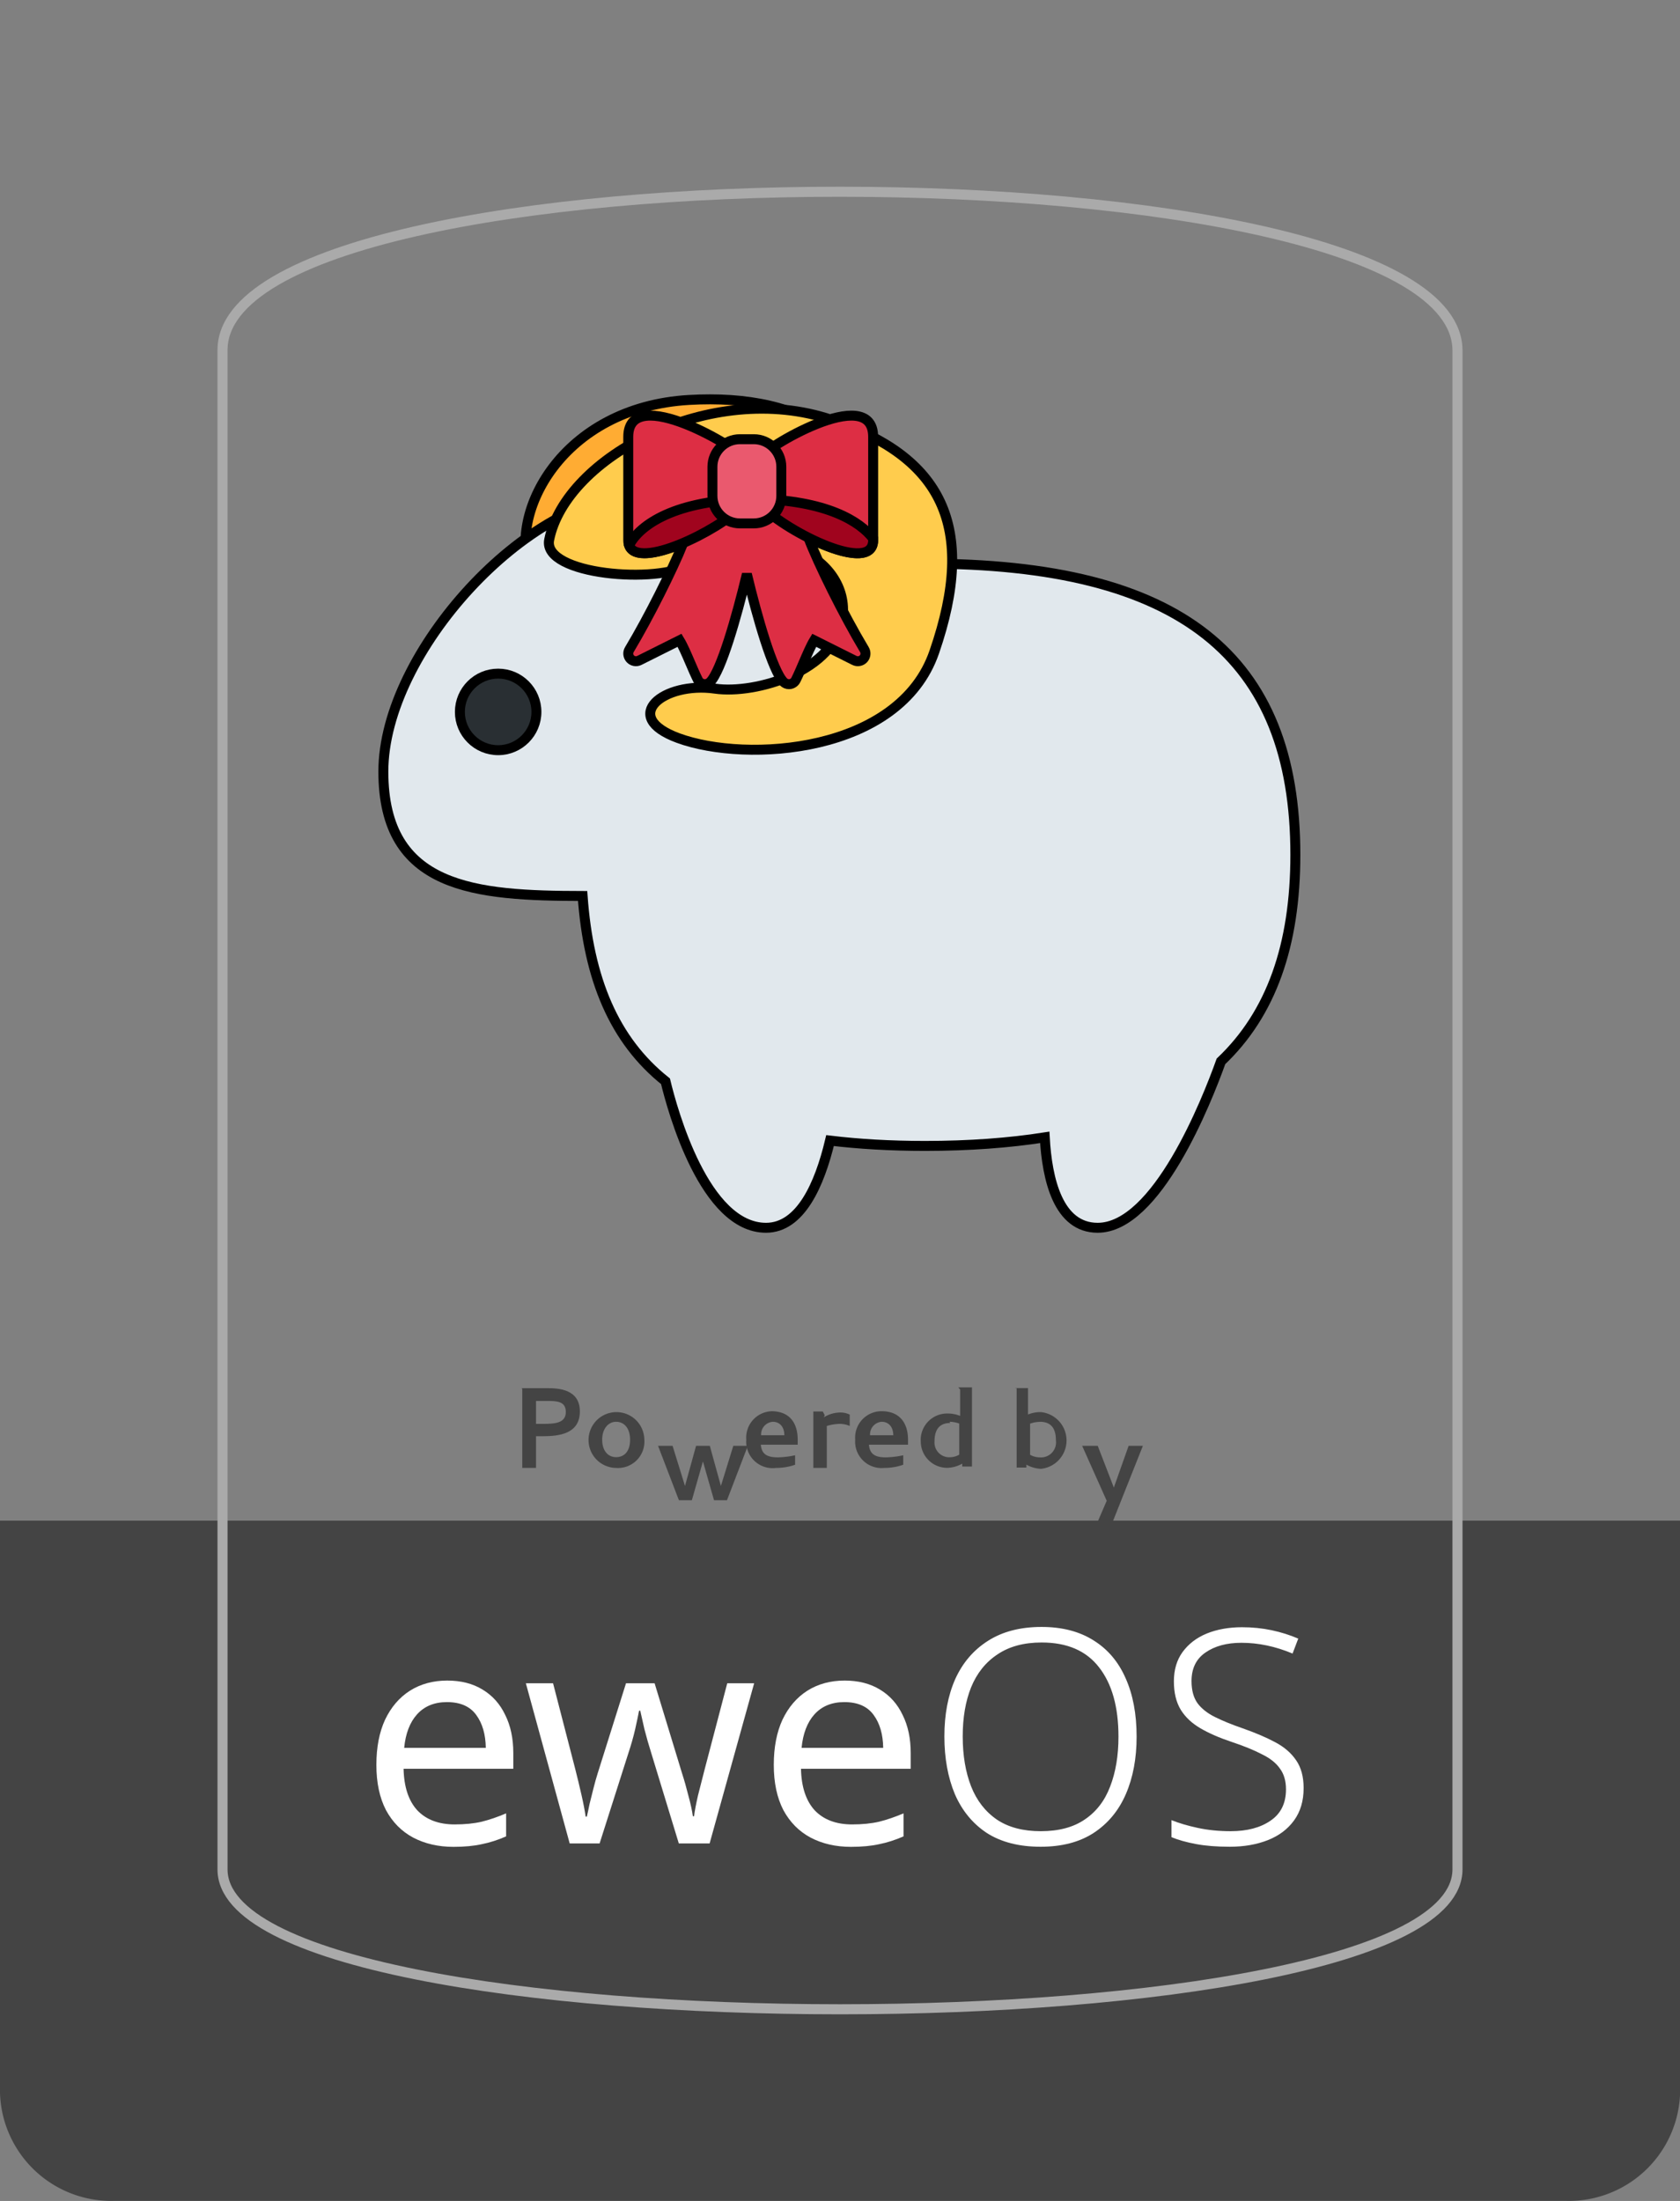 <?xml version="1.0" encoding="UTF-8" standalone="no"?>
<!-- Created with Inkscape (http://www.inkscape.org/) -->

<svg
   width="63.72"
   height="83.446"
   viewBox="0 0 16.859 22.078"
   version="1.1"
   id="svg1"
   xml:space="preserve"
   inkscape:version="1.3.2 (091e20ef0f, 2023-11-25, custom)"
   sodipodi:docname="poweredby.svg"
   xmlns:inkscape="http://www.inkscape.org/namespaces/inkscape"
   xmlns:sodipodi="http://sodipodi.sourceforge.net/DTD/sodipodi-0.dtd"
   xmlns:xlink="http://www.w3.org/1999/xlink"
   xmlns="http://www.w3.org/2000/svg"
   xmlns:svg="http://www.w3.org/2000/svg"><rect x="0" y="0" width="16.859" height="22.078" fill="#808080" stroke="none"/><sodipodi:namedview
     id="namedview1"
     pagecolor="#ffffff"
     bordercolor="#000000"
     borderopacity="0.25"
     inkscape:showpageshadow="2"
     inkscape:pageopacity="0.0"
     inkscape:pagecheckerboard="0"
     inkscape:deskcolor="#d1d1d1"
     inkscape:document-units="mm"
     inkscape:zoom="4.580595"
     inkscape:cx="19.757259"
     inkscape:cy="38.641268"
     inkscape:window-width="1920"
     inkscape:window-height="1014"
     inkscape:window-x="0"
     inkscape:window-y="0"
     inkscape:window-maximized="1"
     inkscape:current-layer="text1" /><defs
     id="defs1"><linearGradient
       id="linear-gradient-34"
       x1="155.32"
       y1="560.59"
       x2="155.32"
       y2="560.43"
       xlink:href="#linear-gradient-13" /><linearGradient
       id="linear-gradient-13"
       x1="155.32"
       y1="562.58"
       x2="155.32"
       y2="562.42"
       gradientTransform="matrix(45.2,0,0,-212.17,-6849.43,119709.31)"
       gradientUnits="userSpaceOnUse"><stop
         offset="0"
         stop-color="#16b0ed"
         stop-opacity="0.8"
         id="stop76" /><stop
         offset="1"
         stop-color="#0f59b2"
         stop-opacity="0.84"
         id="stop77" /></linearGradient><linearGradient
       id="linear-gradient-35"
       x1="158.05"
       y1="560.59"
       x2="158.05"
       y2="560.43"
       xlink:href="#linear-gradient-14" /><linearGradient
       id="linear-gradient-14"
       x1="158.05"
       y1="562.58"
       x2="158.05"
       y2="562.42"
       gradientTransform="matrix(-46.13,0,0,-212.15,7480.38,119695.47)"
       gradientUnits="userSpaceOnUse"><stop
         offset="0"
         stop-color="#7db643"
         id="stop78" /><stop
         offset="1"
         stop-color="#367533"
         id="stop79" /></linearGradient><linearGradient
       id="linear-gradient-36"
       x1="155.08"
       y1="560.59"
       x2="155.08"
       y2="560.43"
       xlink:href="#linear-gradient-15" /><linearGradient
       id="linear-gradient-15"
       x1="155.08"
       y1="562.58"
       x2="155.08"
       y2="562.42"
       gradientTransform="matrix(150.45,0,0,-212.19,-23151.41,119720.44)"
       gradientUnits="userSpaceOnUse"><stop
         offset="0"
         stop-color="#88c649"
         stop-opacity="0.8"
         id="stop80" /><stop
         offset="1"
         stop-color="#439240"
         stop-opacity="0.84"
         id="stop81" /></linearGradient></defs><g
     inkscape:label="图层 1"
     inkscape:groupmode="layer"
     id="layer1"><g
       id="g2"
       inkscape:label="poweredby"><path
         class="cls-162"
         d="m 5.379,14.053 h 0.103 c 0.101,0 0.196,0 0.196,0.111 0,0.111 -0.108,0.119 -0.228,0.119 h -0.071 v -0.225 m -0.138,-0.127 v 0.794 h 0.138 v -0.318 h 0.064 c 0.169,0 0.376,-0.024 0.376,-0.249 0,-0.225 -0.22,-0.233 -0.323,-0.233 h -0.265"
         id="path1561"
         style="fill:#444444;stroke-width:0.265" /><path
         class="cls-162"
         d="m 6.183,14.725 a 0.265,0.265 0 0 0 0.283,-0.286 0.28,0.28 0 1 0 -0.283,0.286 m 0,-0.463 c 0.077,0 0.14,0.061 0.14,0.18 0,0.119 -0.061,0.175 -0.14,0.175 -0.079,0 -0.14,-0.061 -0.14,-0.175 0,-0.114 0.064,-0.18 0.14,-0.18"
         id="path1562"
         style="fill:#444444;stroke-width:0.265" /><polyline
         class="cls-162"
         points="172.68 807.88 172.26 809.4 171.79 807.88 171.24 807.88 172.03 809.94 172.52 809.94 172.94 808.47 173.36 809.94 173.85 809.94 174.64 807.88 174.09 807.88 173.62 809.4 173.2 807.88 172.68 807.88"
         id="polyline1562"
         style="fill:#444444"
         transform="matrix(0.265,0,0,0.265,-38.775,-199.585)" /><path
         class="cls-162"
         d="m 7.755,14.262 c 0.066,0 0.116,0.048 0.116,0.135 h -0.233 a 0.127,0.127 0 0 1 0.116,-0.135 m 0,-0.106 a 0.265,0.265 0 0 0 -0.265,0.286 0.265,0.265 0 0 0 0.299,0.283 0.574,0.574 0 0 0 0.191,-0.032 v -0.095 a 0.892,0.892 0 0 1 -0.172,0.021 c -0.101,0 -0.164,-0.026 -0.172,-0.127 h 0.37 v -0.05 c 0,-0.169 -0.082,-0.286 -0.265,-0.286"
         id="path1563"
         style="fill:#444444;stroke-width:0.265" /><path
         class="cls-162"
         d="m 8.276,14.196 -0.019,-0.037 h -0.095 v 0.566 h 0.135 v -0.421 a 0.489,0.489 0 0 1 0.127,-0.021 0.249,0.249 0 0 1 0.103,0.021 v 0 -0.114 a 0.212,0.212 0 0 0 -0.098,-0.021 0.312,0.312 0 0 0 -0.161,0.048"
         id="path1564"
         style="fill:#444444;stroke-width:0.265" /><path
         class="cls-162"
         d="m 8.848,14.262 c 0.066,0 0.116,0.048 0.116,0.135 h -0.233 a 0.127,0.127 0 0 1 0.116,-0.135 m 0,-0.106 a 0.265,0.265 0 0 0 -0.265,0.286 0.265,0.265 0 0 0 0.291,0.283 0.574,0.574 0 0 0 0.191,-0.032 v -0.095 a 0.894,0.894 0 0 1 -0.175,0.021 c -0.098,0 -0.161,-0.026 -0.169,-0.127 h 0.392 v -0.05 c 0,-0.169 -0.085,-0.286 -0.265,-0.286"
         id="path1565"
         style="fill:#444444;stroke-width:0.265" /><path
         class="cls-162"
         d="m 9.528,14.262 a 0.288,0.288 0 0 1 0.098,0.018 v 0.312 a 0.193,0.193 0 0 1 -0.095,0.026 0.148,0.148 0 0 1 -0.153,-0.159 c 0,-0.14 0.069,-0.185 0.159,-0.185 m 0.098,-0.336 v 0.265 a 0.333,0.333 0 0 0 -0.13,-0.024 0.265,0.265 0 0 0 -0.265,0.283 0.265,0.265 0 0 0 0.27,0.262 0.325,0.325 0 0 0 0.146,-0.042 v 0.029 h 0.098 v -0.794 h -0.138"
         id="path1566"
         style="fill:#444444;stroke-width:0.265" /><path
         class="cls-162"
         d="m 10.435,14.262 c 0.093,0 0.161,0.045 0.161,0.185 a 0.151,0.151 0 0 1 -0.164,0.172 0.201,0.201 0 0 1 -0.095,-0.026 v -0.312 a 0.288,0.288 0 0 1 0.098,-0.018 m -0.233,-0.336 v 0.794 h 0.098 v -0.029 a 0.325,0.325 0 0 0 0.146,0.042 0.286,0.286 0 0 0 0,-0.569 0.333,0.333 0 0 0 -0.13,0.024 v -0.265 h -0.135"
         id="path1567"
         style="fill:#444444;stroke-width:0.265" /><polyline
         class="cls-162"
         points="187.3 807.88 188.23 809.96 187.76 811.05 188.34 811.05 189.6 807.88 189.06 807.88 188.5 809.46 187.89 807.88 187.3 807.88"
         id="polyline1567"
         style="fill:#444444"
         transform="matrix(0.265,0,0,0.265,-38.775,-199.585)" /></g><g
       id="g3"
       inkscape:label="layout"><path
         class="cls-162"
         d="m 0,15.254 v 5.741 a 1.117,1.117 0 0 0 1.154,1.082 h 14.552 a 1.117,1.117 0 0 0 1.154,-1.082 v -5.741 z"
         id="path1568"
         style="fill:#444444;stroke-width:0.265" /><path
         class="cls-28"
         d="M 14.626,3.517 V 18.752 c 0,1.871 -12.393,1.871 -12.393,0 V 3.512 c 0,-2.119 12.393,-2.119 12.393,0.005 z"
         id="path1569"
         style="fill:none;stroke:#aaaaaa;stroke-width:0.101px;stroke-linecap:round;stroke-linejoin:bevel" /></g><g
       id="g1"
       transform="matrix(0.256,0,0,0.256,3.847,3.1)"
       style="stroke:#000000;stroke-opacity:1;stroke-width:0.39;stroke-dasharray:none"
       inkscape:label="eweLogo"><path
         class="path"
         fill="#ffac33"
         d="m 11.983,3.562 c 4.543,-0.262 7.824,1.597 8.089,6.826 0.215,4.19 -5.184,6.79 -8.046,6.879 -2.462,0.077 -1.353,-1.852 0.61,-2.334 1.576,-0.387 4.124,-2.413 3.602,-4.44 C 15.641,8.173 11.923,7.809 9.887,10.785 9.089,11.952 6.333,11.658 5.791,10.351 4.833,8.042 7.002,3.849 11.983,3.562 Z"
         id="path1"
         style="stroke:#000000;stroke-opacity:1;stroke-width:0.39;stroke-dasharray:none" /><path
         class="path"
         fill="#e1e8ed"
         d="m 35.75,21.384 c 0,-7.783 -4.495,-11.407 -14.519,-11.407 -1.087,0 -2.083,0.051 -3.018,0.137 C 16.853,7.691 13.368,7.286 10,7.286 c -4.304,0 -10,6.145 -10,10.839 0,4.608 3.606,4.866 7.811,4.874 0.233,3.245 1.226,5.647 3.249,7.26 0.277,1.15 1.534,5.741 3.94,5.741 1.353,0 2.099,-1.695 2.51,-3.417 1.128,0.136 2.359,0.209 3.722,0.209 1.733,0 3.288,-0.116 4.695,-0.335 C 26.017,34.114 26.458,36 28,36 c 2.317,0 4.273,-4.956 4.834,-6.521 1.969,-1.87 2.916,-4.545 2.916,-8.095 z"
         id="path2"
         style="stroke:#000000;stroke-opacity:1;stroke-width:0.39;stroke-dasharray:none" /><circle
         class="path"
         fill="#292f33"
         cx="4.5"
         cy="15.786"
         r="1.5"
         id="circle2"
         style="stroke:#000000;stroke-opacity:1;stroke-width:0.39;stroke-dasharray:none" /><path
         class="path"
         fill="#ffcc4d"
         d="m 17.562,4.339 c 4.312,1.455 5.74,4.148 4.034,9.099 -1.367,3.967 -7.345,4.361 -10.034,3.375 C 9.25,15.964 11,14.589 13,14.875 c 1.606,0.23 4.727,-0.698 5,-2.773 C 18.312,9.727 15,8 12,10 10.823,10.785 6.226,10.43 6.5,9.042 7.138,5.816 12.835,2.744 17.562,4.339 Z"
         id="path3"
         style="stroke:#000000;stroke-opacity:1;stroke-width:0.39;stroke-dasharray:none" /><path
         fill="#dd2e44"
         class="nopath"
         transform="matrix(0.3,0,0,0.3,9,3.9)"
         d="m 19.281,6.392 c 0,0.405 -2.37,0.405 -2.37,0 C 16.911,5.492 2,-3.507 2,3.692 v 13.499 c 0,2.487 3.476,1.947 7.193,0.361 -1.429,3.525 -4.498,9.68 -7.05,13.934 -0.229,0.382 -0.178,0.868 0.124,1.194 0.303,0.325 0.783,0.415 1.181,0.215 l 5.258,-2.629 c 0.441,0.726 0.931,1.868 1.376,2.906 0.333,0.778 0.678,1.582 1.024,2.275 0.144,0.287 0.417,0.488 0.734,0.54 C 11.893,35.996 11.947,36 12,36 c 0.263,0 0.518,-0.104 0.707,-0.293 1.42,-1.419 3.429,-8.395 4.793,-14.093 1.364,5.698 3.373,12.674 4.793,14.093 C 22.481,35.896 22.737,36 23,36 c 0.053,0 0.106,-0.004 0.16,-0.013 0.317,-0.052 0.591,-0.253 0.734,-0.54 0.347,-0.693 0.691,-1.497 1.024,-2.275 0.445,-1.038 0.935,-2.181 1.376,-2.906 l 5.258,2.629 c 0.398,0.198 0.879,0.111 1.181,-0.215 0.303,-0.326 0.352,-0.812 0.124,-1.194 C 30.122,26.928 26.796,20.19 25.529,16.843 29.652,18.933 34,20.02 34,17.19 V 3.691 C 34,-3.507 19.281,5.492 19.281,6.392 Z"
         id="path4"
         style="stroke:#000000;stroke-opacity:1;stroke-width:1.3;stroke-dasharray:none" /><path
         fill="#a0041e"
         class="nopath"
         transform="matrix(0.3,0,0,0.3,9,3.9)"
         d="m 2.114,17.869 c 1.177,3.199 11.468,-1.787 14.86,-5.179 0.31,-0.31 0.549,-0.602 0.758,-0.885 C 7.286,12.057 3.19,15.662 2.114,17.869 Z m 16.482,-6.068 c 0.212,0.285 0.453,0.578 0.765,0.89 3.6,3.6 14.639,8.999 14.639,4.5 V 16.982 C 32.329,14.783 27.963,11.96 18.596,11.801 Z"
         id="path5"
         style="stroke:#000000;stroke-opacity:1;stroke-width:1.3;stroke-dasharray:none" /><path
         fill="#ea596e"
         class="nopath"
         transform="matrix(0.3,0,0,0.3,9,3.9)"
         d="M 22,11.4 C 22,13.388 20.389,15 18.401,15 H 16.599 C 14.611,15 13,13.388 13,11.4 V 7.6 C 13,5.612 14.611,4 16.599,4 h 1.802 C 20.389,4 22,5.612 22,7.6 Z"
         id="path6"
         style="stroke:#000000;stroke-opacity:1;stroke-width:1.3;stroke-dasharray:none" /></g><g
       id="text1"
       style="font-size:2.999px;font-family:'Liberation Sans';-inkscape-font-specification:'Liberation Sans';stroke-width:0.1"
       aria-label="eweOS"
       inkscape:label="eweOS"><path
         style="font-family:'Noto Sans';-inkscape-font-specification:'Noto Sans';fill:#ffffff"
         d="m 4.488,16.858 q 0.207,0 0.354,0.09 0.15,0.09 0.228,0.255 0.081,0.162 0.081,0.381 v 0.159 H 4.05 q 0.006,0.273 0.138,0.417 0.135,0.141 0.375,0.141 0.153,0 0.27,-0.027 0.12,-0.03 0.246,-0.084 v 0.231 q -0.123,0.054 -0.243,0.078 -0.12,0.027 -0.285,0.027 -0.228,0 -0.405,-0.093 -0.174,-0.093 -0.273,-0.276 -0.096,-0.186 -0.096,-0.453 0,-0.264 0.087,-0.453 0.09,-0.189 0.249,-0.291 0.162,-0.102 0.375,-0.102 z m -0.003,0.216 q -0.189,0 -0.3,0.123 -0.108,0.12 -0.129,0.336 h 0.819 q -0.003,-0.204 -0.096,-0.33 -0.093,-0.129 -0.294,-0.129 z m 2.051,0.513 Q 6.497,17.463 6.467,17.346 6.44,17.226 6.425,17.16 h -0.012 q -0.012,0.066 -0.039,0.186 -0.027,0.117 -0.069,0.243 L 6.017,18.492 H 5.717 L 5.277,16.885 h 0.273 l 0.222,0.858 q 0.033,0.129 0.063,0.261 0.03,0.132 0.042,0.219 h 0.012 q 0.012,-0.051 0.027,-0.126 0.018,-0.075 0.039,-0.156 0.021,-0.084 0.042,-0.15 l 0.285,-0.906 H 6.569 L 6.845,17.79 q 0.033,0.102 0.063,0.222 0.033,0.12 0.045,0.207 h 0.012 q 0.009,-0.075 0.039,-0.207 0.033,-0.132 0.069,-0.27 L 7.298,16.885 H 7.568 L 7.121,18.492 H 6.812 Z m 1.94,-0.729 q 0.207,0 0.354,0.09 0.15,0.09 0.228,0.255 0.081,0.162 0.081,0.381 v 0.159 H 8.038 q 0.006,0.273 0.138,0.417 0.135,0.141 0.375,0.141 0.153,0 0.27,-0.027 0.12,-0.03 0.246,-0.084 v 0.231 q -0.123,0.054 -0.243,0.078 -0.12,0.027 -0.285,0.027 -0.228,0 -0.405,-0.093 -0.174,-0.093 -0.273,-0.276 -0.096,-0.186 -0.096,-0.453 0,-0.264 0.087,-0.453 0.09,-0.189 0.249,-0.291 0.162,-0.102 0.375,-0.102 z m -0.003,0.216 q -0.189,0 -0.3,0.123 -0.108,0.12 -0.129,0.336 h 0.819 q -0.003,-0.204 -0.096,-0.33 -0.093,-0.129 -0.294,-0.129 z"
         id="path7" /><path
         style="font-weight:300;font-family:'Noto Sans';-inkscape-font-specification:'Noto Sans Light';fill:#ffffff"
         d="m 11.406,17.421 q 0,0.327 -0.108,0.576 -0.108,0.249 -0.324,0.39 -0.213,0.138 -0.531,0.138 -0.324,0 -0.54,-0.138 -0.213,-0.141 -0.321,-0.39 -0.105,-0.252 -0.105,-0.579 0,-0.327 0.108,-0.573 0.111,-0.246 0.327,-0.384 0.219,-0.141 0.54,-0.141 0.309,0 0.522,0.135 0.213,0.132 0.321,0.378 0.111,0.246 0.111,0.588 z m -1.745,-0.003 q 0,0.285 0.084,0.501 0.084,0.213 0.258,0.333 0.174,0.117 0.441,0.117 0.27,0 0.441,-0.117 0.174,-0.117 0.255,-0.33 0.084,-0.216 0.084,-0.501 0,-0.447 -0.195,-0.696 -0.192,-0.249 -0.576,-0.249 -0.267,0 -0.444,0.12 -0.177,0.117 -0.264,0.33 -0.084,0.21 -0.084,0.492 z m 3.421,0.519 q 0,0.192 -0.096,0.324 -0.096,0.132 -0.264,0.198 -0.168,0.066 -0.381,0.066 -0.195,0 -0.339,-0.027 -0.144,-0.027 -0.246,-0.069 v -0.171 q 0.111,0.045 0.264,0.078 0.153,0.033 0.33,0.033 0.246,0 0.399,-0.105 0.156,-0.105 0.156,-0.315 0,-0.126 -0.06,-0.207 -0.057,-0.084 -0.18,-0.144 -0.12,-0.063 -0.309,-0.126 -0.18,-0.06 -0.309,-0.135 -0.129,-0.075 -0.198,-0.186 -0.069,-0.114 -0.069,-0.285 0,-0.174 0.087,-0.294 0.09,-0.123 0.243,-0.186 0.156,-0.063 0.354,-0.063 0.156,0 0.297,0.03 0.141,0.03 0.267,0.084 l -0.057,0.15 q -0.258,-0.108 -0.513,-0.108 -0.222,0 -0.363,0.099 -0.138,0.096 -0.138,0.285 0,0.138 0.06,0.222 0.06,0.081 0.174,0.138 0.114,0.057 0.279,0.114 0.189,0.066 0.324,0.138 0.138,0.072 0.213,0.183 0.075,0.108 0.075,0.279 z"
         id="path8" /></g></g></svg>
